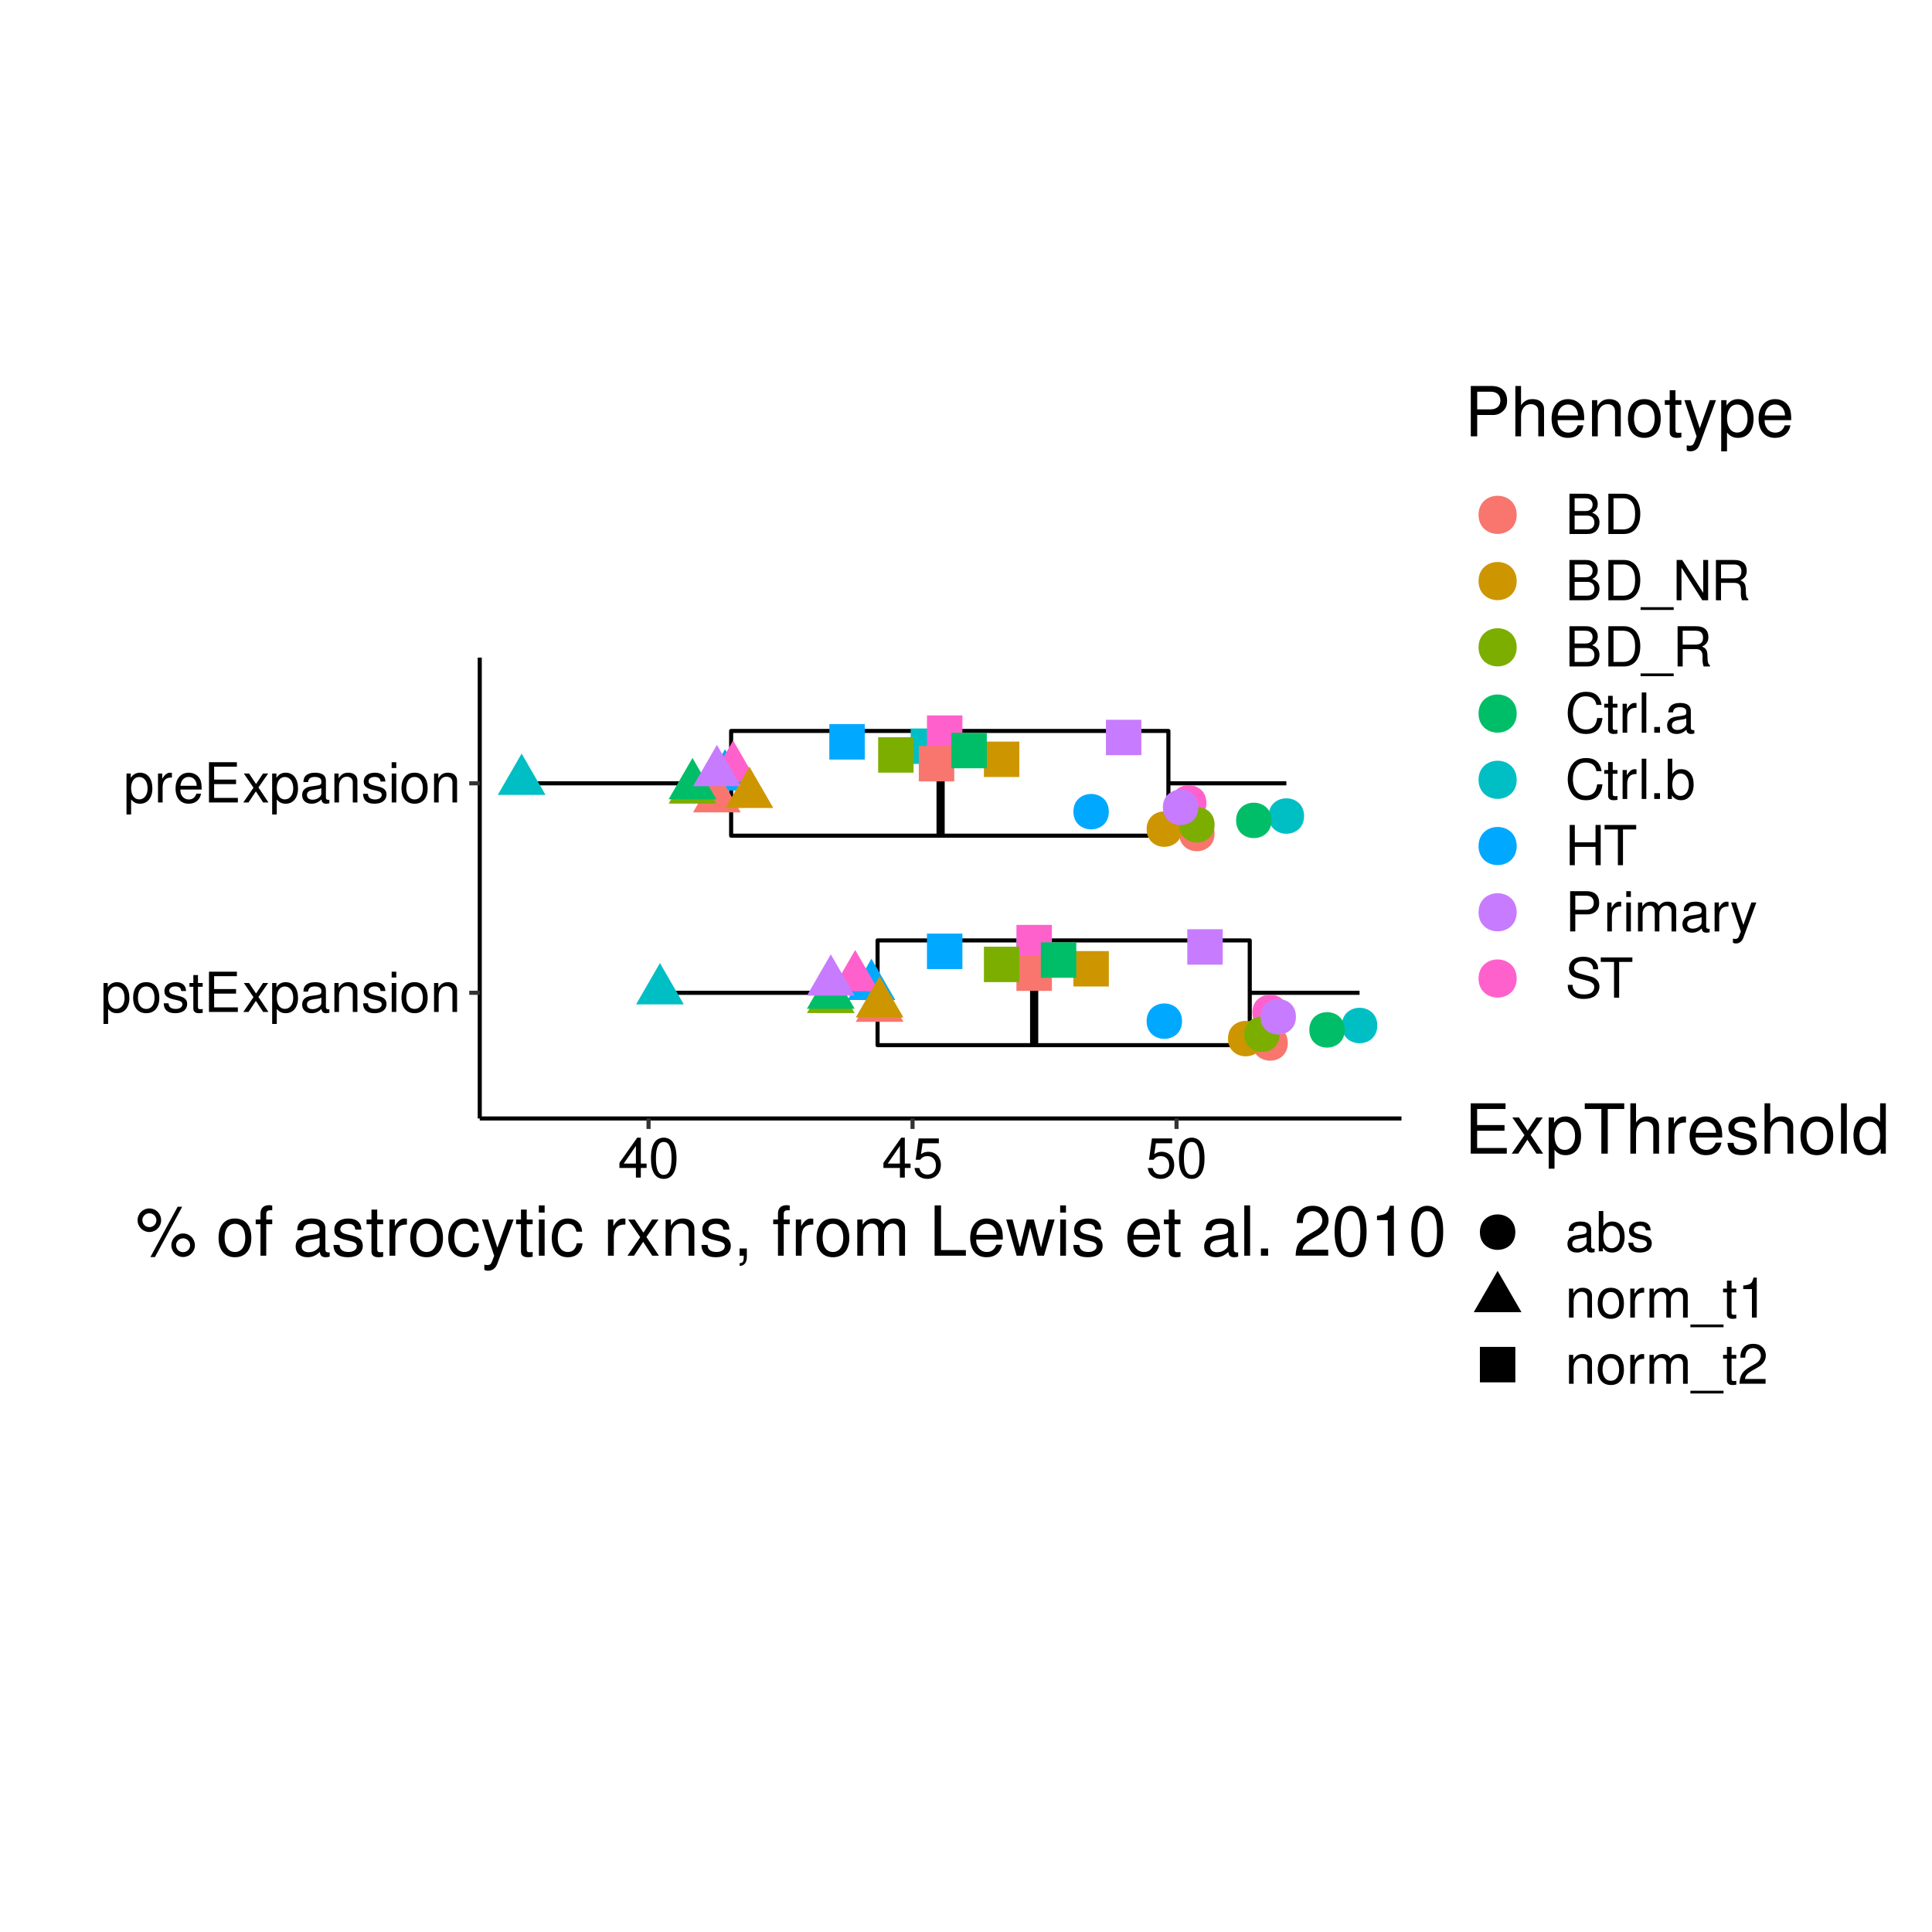 <?xml version="1.0" encoding="UTF-8"?>
<svg xmlns="http://www.w3.org/2000/svg" xmlns:xlink="http://www.w3.org/1999/xlink" width="504pt" height="504pt" viewBox="0 0 504 504" version="1.1">
<defs>
<g>
<symbol overflow="visible" id="glyph0-0">
<path style="stroke:none;" d=""/>
</symbol>
<symbol overflow="visible" id="glyph0-1">
<path style="stroke:none;" d="M 0.781 3.141 L 1.984 3.141 L 1.984 -0.797 C 2.625 -0.016 3.328 0.328 4.312 0.328 C 6.266 0.328 7.531 -1.234 7.531 -3.641 C 7.531 -6.188 6.297 -7.766 4.297 -7.766 C 3.266 -7.766 2.453 -7.297 1.891 -6.406 L 1.891 -7.547 L 0.781 -7.547 Z M 4.094 -6.641 C 5.422 -6.641 6.281 -5.469 6.281 -3.672 C 6.281 -1.953 5.406 -0.797 4.094 -0.797 C 2.812 -0.797 1.984 -1.938 1.984 -3.719 C 1.984 -5.484 2.812 -6.641 4.094 -6.641 Z M 4.094 -6.641 "/>
</symbol>
<symbol overflow="visible" id="glyph0-2">
<path style="stroke:none;" d="M 3.922 -7.766 C 1.781 -7.766 0.516 -6.25 0.516 -3.719 C 0.516 -1.172 1.781 0.328 3.938 0.328 C 6.062 0.328 7.344 -1.188 7.344 -3.656 C 7.344 -6.281 6.109 -7.766 3.922 -7.766 Z M 3.938 -6.656 C 5.281 -6.656 6.094 -5.547 6.094 -3.672 C 6.094 -1.891 5.266 -0.781 3.938 -0.781 C 2.594 -0.781 1.766 -1.891 1.766 -3.719 C 1.766 -5.547 2.594 -6.656 3.938 -6.656 Z M 3.938 -6.656 "/>
</symbol>
<symbol overflow="visible" id="glyph0-3">
<path style="stroke:none;" d="M 6.312 -5.453 C 6.297 -6.922 5.312 -7.766 3.578 -7.766 C 1.812 -7.766 0.672 -6.859 0.672 -5.453 C 0.672 -4.281 1.281 -3.719 3.062 -3.281 L 4.188 -3.016 C 5.031 -2.812 5.359 -2.5 5.359 -1.969 C 5.359 -1.25 4.656 -0.781 3.594 -0.781 C 2.953 -0.781 2.406 -0.969 2.109 -1.281 C 1.922 -1.5 1.828 -1.719 1.75 -2.25 L 0.484 -2.25 C 0.547 -0.5 1.531 0.328 3.5 0.328 C 5.406 0.328 6.609 -0.609 6.609 -2.062 C 6.609 -3.188 5.984 -3.797 4.484 -4.156 L 3.328 -4.438 C 2.344 -4.672 1.938 -4.984 1.938 -5.516 C 1.938 -6.219 2.547 -6.656 3.531 -6.656 C 4.5 -6.656 5.016 -6.234 5.047 -5.453 Z M 6.312 -5.453 "/>
</symbol>
<symbol overflow="visible" id="glyph0-4">
<path style="stroke:none;" d="M 3.656 -7.547 L 2.422 -7.547 L 2.422 -9.625 L 1.219 -9.625 L 1.219 -7.547 L 0.203 -7.547 L 0.203 -6.562 L 1.219 -6.562 L 1.219 -0.859 C 1.219 -0.094 1.75 0.328 2.672 0.328 C 3 0.328 3.25 0.297 3.656 0.234 L 3.656 -0.781 C 3.484 -0.734 3.328 -0.719 3.078 -0.719 C 2.562 -0.719 2.422 -0.859 2.422 -1.391 L 2.422 -6.562 L 3.656 -6.562 Z M 3.656 -7.547 "/>
</symbol>
<symbol overflow="visible" id="glyph0-5">
<path style="stroke:none;" d="M 2.641 -4.781 L 8.359 -4.781 L 8.359 -5.969 L 2.641 -5.969 L 2.641 -9.328 L 8.578 -9.328 L 8.578 -10.5 L 1.297 -10.5 L 1.297 0 L 8.828 0 L 8.828 -1.188 L 2.641 -1.188 Z M 2.641 -4.781 "/>
</symbol>
<symbol overflow="visible" id="glyph0-6">
<path style="stroke:none;" d="M 4.203 -3.906 L 6.734 -7.547 L 5.391 -7.547 L 3.578 -4.812 L 1.75 -7.547 L 0.391 -7.547 L 2.906 -3.844 L 0.25 0 L 1.609 0 L 3.531 -2.891 L 5.422 0 L 6.812 0 Z M 4.203 -3.906 "/>
</symbol>
<symbol overflow="visible" id="glyph0-7">
<path style="stroke:none;" d="M 7.703 -0.703 C 7.578 -0.672 7.516 -0.672 7.453 -0.672 C 7.031 -0.672 6.797 -0.891 6.797 -1.266 L 6.797 -5.703 C 6.797 -7.047 5.812 -7.766 3.969 -7.766 C 2.859 -7.766 1.969 -7.453 1.453 -6.891 C 1.109 -6.5 0.969 -6.062 0.938 -5.312 L 2.141 -5.312 C 2.25 -6.234 2.797 -6.656 3.922 -6.656 C 5.016 -6.656 5.609 -6.25 5.609 -5.531 L 5.609 -5.219 C 5.594 -4.703 5.328 -4.516 4.344 -4.375 C 2.656 -4.156 2.391 -4.109 1.938 -3.922 C 1.047 -3.547 0.609 -2.875 0.609 -1.906 C 0.609 -0.531 1.562 0.328 3.078 0.328 C 4.031 0.328 4.797 0 5.641 -0.781 C 5.734 0 6.109 0.328 6.891 0.328 C 7.141 0.328 7.297 0.297 7.703 0.203 Z M 5.609 -2.375 C 5.609 -1.969 5.484 -1.734 5.125 -1.391 C 4.641 -0.953 4.047 -0.719 3.344 -0.719 C 2.406 -0.719 1.859 -1.172 1.859 -1.938 C 1.859 -2.719 2.375 -3.125 3.672 -3.312 C 4.953 -3.484 5.203 -3.547 5.609 -3.734 Z M 5.609 -2.375 "/>
</symbol>
<symbol overflow="visible" id="glyph0-8">
<path style="stroke:none;" d="M 1.016 -7.547 L 1.016 0 L 2.219 0 L 2.219 -4.156 C 2.219 -5.703 3.031 -6.719 4.266 -6.719 C 5.219 -6.719 5.812 -6.141 5.812 -5.234 L 5.812 0 L 7.016 0 L 7.016 -5.703 C 7.016 -6.953 6.078 -7.766 4.625 -7.766 C 3.5 -7.766 2.781 -7.328 2.125 -6.281 L 2.125 -7.547 Z M 1.016 -7.547 "/>
</symbol>
<symbol overflow="visible" id="glyph0-9">
<path style="stroke:none;" d="M 2.156 -7.547 L 0.969 -7.547 L 0.969 0 L 2.156 0 Z M 2.156 -10.5 L 0.953 -10.5 L 0.953 -8.984 L 2.156 -8.984 Z M 2.156 -10.5 "/>
</symbol>
<symbol overflow="visible" id="glyph0-10">
<path style="stroke:none;" d="M 1 -7.547 L 1 0 L 2.203 0 L 2.203 -3.922 C 2.219 -5.734 2.969 -6.547 4.625 -6.5 L 4.625 -7.719 C 4.422 -7.75 4.312 -7.766 4.156 -7.766 C 3.391 -7.766 2.797 -7.297 2.109 -6.188 L 2.109 -7.547 Z M 1 -7.547 "/>
</symbol>
<symbol overflow="visible" id="glyph0-11">
<path style="stroke:none;" d="M 7.391 -3.375 C 7.391 -4.531 7.297 -5.219 7.094 -5.781 C 6.594 -7.016 5.453 -7.766 4.031 -7.766 C 1.938 -7.766 0.578 -6.172 0.578 -3.672 C 0.578 -1.188 1.875 0.328 4 0.328 C 5.734 0.328 6.922 -0.641 7.234 -2.297 L 6.016 -2.297 C 5.688 -1.297 5.016 -0.781 4.047 -0.781 C 3.281 -0.781 2.641 -1.125 2.234 -1.75 C 1.938 -2.188 1.844 -2.625 1.828 -3.375 Z M 1.859 -4.344 C 1.953 -5.75 2.812 -6.656 4.016 -6.656 C 5.25 -6.656 6.094 -5.703 6.094 -4.344 Z M 1.859 -4.344 "/>
</symbol>
<symbol overflow="visible" id="glyph0-12">
<path style="stroke:none;" d="M 4.703 -2.516 L 4.703 0 L 5.984 0 L 5.984 -2.516 L 7.484 -2.516 L 7.484 -3.656 L 5.984 -3.656 L 5.984 -10.422 L 5.047 -10.422 L 0.406 -3.859 L 0.406 -2.516 Z M 4.703 -3.656 L 1.516 -3.656 L 4.703 -8.25 Z M 4.703 -3.656 "/>
</symbol>
<symbol overflow="visible" id="glyph0-13">
<path style="stroke:none;" d="M 3.969 -10.422 C 3.016 -10.422 2.141 -9.984 1.609 -9.281 C 0.953 -8.359 0.625 -6.969 0.625 -5.047 C 0.625 -1.531 1.766 0.328 3.969 0.328 C 6.125 0.328 7.297 -1.531 7.297 -4.953 C 7.297 -6.969 6.984 -8.328 6.312 -9.281 C 5.781 -10 4.922 -10.422 3.969 -10.422 Z M 3.969 -9.297 C 5.328 -9.297 6 -7.891 6 -5.078 C 6 -2.109 5.344 -0.719 3.938 -0.719 C 2.594 -0.719 1.922 -2.156 1.922 -5.031 C 1.922 -7.891 2.594 -9.297 3.969 -9.297 Z M 3.969 -9.297 "/>
</symbol>
<symbol overflow="visible" id="glyph0-14">
<path style="stroke:none;" d="M 6.859 -10.219 L 1.578 -10.219 L 0.828 -4.656 L 1.984 -4.656 C 2.578 -5.359 3.062 -5.609 3.875 -5.609 C 5.25 -5.609 6.094 -4.672 6.094 -3.156 C 6.094 -1.688 5.25 -0.797 3.859 -0.797 C 2.75 -0.797 2.078 -1.359 1.766 -2.5 L 0.5 -2.5 C 0.672 -1.672 0.828 -1.266 1.125 -0.891 C 1.703 -0.109 2.734 0.328 3.891 0.328 C 5.953 0.328 7.391 -1.172 7.391 -3.328 C 7.391 -5.344 6.047 -6.734 4.094 -6.734 C 3.375 -6.734 2.797 -6.547 2.203 -6.109 L 2.609 -8.953 L 6.859 -8.953 Z M 6.859 -10.219 "/>
</symbol>
<symbol overflow="visible" id="glyph0-15">
<path style="stroke:none;" d="M 1.141 0 L 5.875 0 C 6.875 0 7.609 -0.281 8.172 -0.875 C 8.688 -1.422 8.969 -2.172 8.969 -3 C 8.969 -4.266 8.406 -5.031 7.062 -5.547 C 8.031 -6 8.516 -6.75 8.516 -7.844 C 8.516 -8.609 8.219 -9.281 7.672 -9.766 C 7.109 -10.266 6.406 -10.5 5.406 -10.5 L 1.141 -10.5 Z M 2.484 -5.984 L 2.484 -9.328 L 5.078 -9.328 C 5.812 -9.328 6.234 -9.219 6.594 -8.953 C 6.969 -8.656 7.172 -8.219 7.172 -7.656 C 7.172 -7.078 6.969 -6.641 6.594 -6.359 C 6.234 -6.078 5.812 -5.984 5.078 -5.984 Z M 2.484 -1.188 L 2.484 -4.797 L 5.75 -4.797 C 6.922 -4.797 7.641 -4.125 7.641 -2.984 C 7.641 -1.859 6.922 -1.188 5.75 -1.188 Z M 2.484 -1.188 "/>
</symbol>
<symbol overflow="visible" id="glyph0-16">
<path style="stroke:none;" d="M 1.281 0 L 5.328 0 C 7.984 0 9.609 -1.984 9.609 -5.266 C 9.609 -8.516 8 -10.5 5.328 -10.5 L 1.281 -10.5 Z M 2.625 -1.188 L 2.625 -9.328 L 5.094 -9.328 C 7.172 -9.328 8.266 -7.922 8.266 -5.25 C 8.266 -2.578 7.172 -1.188 5.094 -1.188 Z M 2.625 -1.188 "/>
</symbol>
<symbol overflow="visible" id="glyph0-17">
<path style="stroke:none;" d="M 8.328 1.812 L -0.312 1.812 L -0.312 2.531 L 8.328 2.531 Z M 8.328 1.812 "/>
</symbol>
<symbol overflow="visible" id="glyph0-18">
<path style="stroke:none;" d="M 9.312 -10.5 L 8.031 -10.5 L 8.031 -1.922 L 2.547 -10.5 L 1.094 -10.5 L 1.094 0 L 2.359 0 L 2.359 -8.516 L 7.797 0 L 9.312 0 Z M 9.312 -10.5 "/>
</symbol>
<symbol overflow="visible" id="glyph0-19">
<path style="stroke:none;" d="M 2.672 -4.531 L 6.141 -4.531 C 7.328 -4.531 7.859 -3.953 7.859 -2.656 L 7.844 -1.719 C 7.844 -1.062 7.969 -0.438 8.156 0 L 9.781 0 L 9.781 -0.328 C 9.281 -0.672 9.172 -1.047 9.141 -2.453 C 9.141 -4.172 8.859 -4.703 7.719 -5.188 C 8.906 -5.781 9.375 -6.484 9.375 -7.688 C 9.375 -9.516 8.25 -10.5 6.188 -10.5 L 1.344 -10.5 L 1.344 0 L 2.672 0 Z M 2.672 -5.703 L 2.672 -9.328 L 5.922 -9.328 C 6.672 -9.328 7.109 -9.203 7.438 -8.922 C 7.797 -8.609 7.984 -8.141 7.984 -7.516 C 7.984 -6.266 7.344 -5.703 5.922 -5.703 Z M 2.672 -5.703 "/>
</symbol>
<symbol overflow="visible" id="glyph0-20">
<path style="stroke:none;" d="M 9.531 -7.25 C 9.125 -9.547 7.797 -10.672 5.484 -10.672 C 4.078 -10.672 2.938 -10.234 2.156 -9.359 C 1.203 -8.328 0.688 -6.828 0.688 -5.125 C 0.688 -3.406 1.219 -1.922 2.203 -0.891 C 3.031 -0.062 4.062 0.328 5.438 0.328 C 8 0.328 9.438 -1.047 9.75 -3.828 L 8.375 -3.828 C 8.25 -3.109 8.109 -2.625 7.891 -2.203 C 7.469 -1.344 6.562 -0.844 5.453 -0.844 C 3.359 -0.844 2.031 -2.516 2.031 -5.141 C 2.031 -7.844 3.281 -9.5 5.328 -9.5 C 6.188 -9.5 6.969 -9.25 7.406 -8.828 C 7.797 -8.469 8.016 -8.031 8.172 -7.25 Z M 9.531 -7.25 "/>
</symbol>
<symbol overflow="visible" id="glyph0-21">
<path style="stroke:none;" d="M 2.188 -10.5 L 0.984 -10.5 L 0.984 0 L 2.188 0 Z M 2.188 -10.5 "/>
</symbol>
<symbol overflow="visible" id="glyph0-22">
<path style="stroke:none;" d="M 2.75 -1.5 L 1.25 -1.5 L 1.25 0 L 2.75 0 Z M 2.75 -1.5 "/>
</symbol>
<symbol overflow="visible" id="glyph0-23">
<path style="stroke:none;" d="M 0.781 -10.5 L 0.781 0 L 1.859 0 L 1.859 -0.969 C 2.438 -0.094 3.203 0.328 4.25 0.328 C 6.234 0.328 7.531 -1.297 7.531 -3.797 C 7.531 -6.25 6.312 -7.766 4.312 -7.766 C 3.266 -7.766 2.531 -7.375 1.969 -6.531 L 1.969 -10.5 Z M 4.078 -6.641 C 5.422 -6.641 6.281 -5.469 6.281 -3.672 C 6.281 -1.953 5.391 -0.797 4.078 -0.797 C 2.797 -0.797 1.969 -1.938 1.969 -3.719 C 1.969 -5.484 2.797 -6.641 4.078 -6.641 Z M 4.078 -6.641 "/>
</symbol>
<symbol overflow="visible" id="glyph0-24">
<path style="stroke:none;" d="M 7.938 -4.781 L 7.938 0 L 9.281 0 L 9.281 -10.5 L 7.938 -10.5 L 7.938 -5.969 L 2.531 -5.969 L 2.531 -10.5 L 1.203 -10.5 L 1.203 0 L 2.531 0 L 2.531 -4.781 Z M 7.938 -4.781 "/>
</symbol>
<symbol overflow="visible" id="glyph0-25">
<path style="stroke:none;" d="M 5.094 -9.328 L 8.547 -9.328 L 8.547 -10.5 L 0.297 -10.5 L 0.297 -9.328 L 3.766 -9.328 L 3.766 0 L 5.094 0 Z M 5.094 -9.328 "/>
</symbol>
<symbol overflow="visible" id="glyph0-26">
<path style="stroke:none;" d="M 2.656 -4.453 L 5.953 -4.453 C 6.766 -4.453 7.422 -4.703 7.984 -5.203 C 8.609 -5.781 8.891 -6.453 8.891 -7.422 C 8.891 -9.391 7.719 -10.5 5.641 -10.5 L 1.312 -10.5 L 1.312 0 L 2.656 0 Z M 2.656 -5.641 L 2.656 -9.328 L 5.453 -9.328 C 6.734 -9.328 7.484 -8.625 7.484 -7.484 C 7.484 -6.328 6.734 -5.641 5.453 -5.641 Z M 2.656 -5.641 "/>
</symbol>
<symbol overflow="visible" id="glyph0-27">
<path style="stroke:none;" d="M 1.016 -7.547 L 1.016 0 L 2.219 0 L 2.219 -4.734 C 2.219 -5.828 3.016 -6.719 3.984 -6.719 C 4.891 -6.719 5.391 -6.172 5.391 -5.203 L 5.391 0 L 6.594 0 L 6.594 -4.734 C 6.594 -5.828 7.391 -6.719 8.375 -6.719 C 9.25 -6.719 9.766 -6.156 9.766 -5.203 L 9.766 0 L 10.984 0 L 10.984 -5.656 C 10.984 -7.016 10.203 -7.766 8.781 -7.766 C 7.781 -7.766 7.172 -7.469 6.469 -6.609 C 6.016 -7.422 5.422 -7.766 4.438 -7.766 C 3.422 -7.766 2.75 -7.391 2.125 -6.484 L 2.125 -7.547 Z M 1.016 -7.547 "/>
</symbol>
<symbol overflow="visible" id="glyph0-28">
<path style="stroke:none;" d="M 5.594 -7.547 L 3.5 -1.672 L 1.562 -7.547 L 0.281 -7.547 L 2.844 0.031 L 2.375 1.219 C 2.172 1.75 1.922 1.953 1.406 1.953 C 1.203 1.953 1.031 1.938 0.781 1.875 L 0.781 2.953 C 1.016 3.078 1.266 3.141 1.578 3.141 C 1.969 3.141 2.391 3.016 2.703 2.781 C 3.078 2.5 3.297 2.188 3.531 1.578 L 6.891 -7.547 Z M 5.594 -7.547 "/>
</symbol>
<symbol overflow="visible" id="glyph0-29">
<path style="stroke:none;" d="M 8.594 -7.422 C 8.594 -8.141 8.547 -8.344 8.312 -8.828 C 7.734 -10.047 6.516 -10.672 4.734 -10.672 C 2.438 -10.672 1.016 -9.5 1.016 -7.594 C 1.016 -6.312 1.688 -5.5 3.062 -5.141 L 5.672 -4.453 C 7.016 -4.109 7.609 -3.578 7.609 -2.75 C 7.609 -2.188 7.297 -1.609 6.859 -1.297 C 6.438 -1 5.781 -0.844 4.922 -0.844 C 3.781 -0.844 3.016 -1.125 2.5 -1.734 C 2.125 -2.188 1.938 -2.688 1.953 -3.344 L 0.688 -3.344 C 0.703 -2.375 0.891 -1.75 1.312 -1.172 C 2.031 -0.172 3.234 0.328 4.844 0.328 C 6.094 0.328 7.109 0.047 7.797 -0.469 C 8.5 -1.031 8.953 -1.969 8.953 -2.875 C 8.953 -4.172 8.141 -5.125 6.719 -5.516 L 4.078 -6.219 C 2.812 -6.562 2.344 -6.969 2.344 -7.781 C 2.344 -8.844 3.281 -9.547 4.703 -9.547 C 6.375 -9.547 7.297 -8.797 7.312 -7.422 Z M 8.594 -7.422 "/>
</symbol>
<symbol overflow="visible" id="glyph0-30">
<path style="stroke:none;" d="M 3.734 -7.422 L 3.734 0 L 5 0 L 5 -10.422 L 4.156 -10.422 C 3.719 -8.812 3.422 -8.594 1.469 -8.344 L 1.469 -7.422 Z M 3.734 -7.422 "/>
</symbol>
<symbol overflow="visible" id="glyph0-31">
<path style="stroke:none;" d="M 7.297 -1.25 L 1.922 -1.25 C 2.047 -2.125 2.5 -2.672 3.766 -3.422 L 5.203 -4.234 C 6.625 -5.031 7.359 -6.094 7.359 -7.375 C 7.359 -8.234 7.016 -9.047 6.406 -9.609 C 5.812 -10.156 5.062 -10.422 4.094 -10.422 C 2.797 -10.422 1.828 -9.953 1.266 -9.062 C 0.906 -8.516 0.75 -7.859 0.719 -6.812 L 1.984 -6.812 C 2.031 -7.516 2.125 -7.938 2.297 -8.281 C 2.625 -8.922 3.281 -9.312 4.047 -9.312 C 5.203 -9.312 6.062 -8.469 6.062 -7.344 C 6.062 -6.516 5.594 -5.797 4.688 -5.266 L 3.359 -4.5 C 1.219 -3.266 0.609 -2.297 0.484 -0.016 L 7.297 -0.016 Z M 7.297 -1.25 "/>
</symbol>
<symbol overflow="visible" id="glyph1-0">
<path style="stroke:none;" d=""/>
</symbol>
<symbol overflow="visible" id="glyph1-1">
<path style="stroke:none;" d="M 3.578 -12.328 C 1.891 -12.328 0.516 -10.938 0.516 -9.25 C 0.516 -7.562 1.891 -6.172 3.594 -6.172 C 5.281 -6.172 6.656 -7.562 6.656 -9.219 C 6.656 -10.969 5.312 -12.328 3.578 -12.328 Z M 3.578 -11.062 C 4.609 -11.062 5.422 -10.266 5.422 -9.234 C 5.422 -8.25 4.594 -7.438 3.594 -7.438 C 2.594 -7.438 1.766 -8.25 1.766 -9.25 C 1.766 -10.266 2.578 -11.062 3.578 -11.062 Z M 10.969 -12.766 L 3.859 0.359 L 5.047 0.359 L 12.156 -12.766 Z M 12.391 -5.797 C 10.688 -5.797 9.328 -4.422 9.328 -2.734 C 9.328 -1.031 10.688 0.344 12.406 0.344 C 14.078 0.344 15.469 -1.031 15.469 -2.703 C 15.469 -4.422 14.109 -5.797 12.391 -5.797 Z M 12.391 -4.531 C 13.406 -4.531 14.219 -3.719 14.219 -2.703 C 14.219 -1.734 13.391 -0.922 12.406 -0.922 C 11.375 -0.922 10.562 -1.734 10.562 -2.734 C 10.562 -3.719 11.375 -4.531 12.391 -4.531 Z M 12.391 -4.531 "/>
</symbol>
<symbol overflow="visible" id="glyph1-2">
<path style="stroke:none;" d=""/>
</symbol>
<symbol overflow="visible" id="glyph1-3">
<path style="stroke:none;" d="M 4.891 -9.703 C 2.234 -9.703 0.641 -7.812 0.641 -4.641 C 0.641 -1.453 2.234 0.406 4.906 0.406 C 7.578 0.406 9.188 -1.469 9.188 -4.578 C 9.188 -7.844 7.625 -9.703 4.891 -9.703 Z M 4.906 -8.312 C 6.609 -8.312 7.609 -6.938 7.609 -4.594 C 7.609 -2.359 6.562 -0.969 4.906 -0.969 C 3.234 -0.969 2.219 -2.359 2.219 -4.641 C 2.219 -6.938 3.234 -8.312 4.906 -8.312 Z M 4.906 -8.312 "/>
</symbol>
<symbol overflow="visible" id="glyph1-4">
<path style="stroke:none;" d="M 4.641 -9.438 L 3.078 -9.438 L 3.078 -10.906 C 3.078 -11.531 3.422 -11.859 4.125 -11.859 C 4.25 -11.859 4.297 -11.859 4.641 -11.844 L 4.641 -13.078 C 4.297 -13.156 4.109 -13.172 3.797 -13.172 C 2.406 -13.172 1.578 -12.391 1.578 -11.031 L 1.578 -9.438 L 0.328 -9.438 L 0.328 -8.203 L 1.578 -8.203 L 1.578 0 L 3.078 0 L 3.078 -8.203 L 4.641 -8.203 Z M 4.641 -9.438 "/>
</symbol>
<symbol overflow="visible" id="glyph1-5">
<path style="stroke:none;" d="M 9.625 -0.875 C 9.469 -0.844 9.391 -0.844 9.312 -0.844 C 8.781 -0.844 8.5 -1.109 8.5 -1.578 L 8.5 -7.125 C 8.5 -8.797 7.266 -9.703 4.953 -9.703 C 3.562 -9.703 2.469 -9.312 1.812 -8.609 C 1.391 -8.125 1.203 -7.578 1.172 -6.641 L 2.688 -6.641 C 2.812 -7.797 3.484 -8.312 4.891 -8.312 C 6.266 -8.312 7 -7.812 7 -6.906 L 7 -6.516 C 6.984 -5.875 6.656 -5.641 5.438 -5.469 C 3.312 -5.203 2.984 -5.125 2.406 -4.891 C 1.312 -4.422 0.75 -3.594 0.75 -2.375 C 0.75 -0.672 1.938 0.406 3.859 0.406 C 5.047 0.406 6 0 7.062 -0.969 C 7.156 0 7.625 0.406 8.609 0.406 C 8.922 0.406 9.125 0.375 9.625 0.25 Z M 7 -2.969 C 7 -2.469 6.859 -2.156 6.406 -1.75 C 5.797 -1.188 5.062 -0.906 4.172 -0.906 C 3 -0.906 2.328 -1.453 2.328 -2.406 C 2.328 -3.406 2.969 -3.906 4.594 -4.141 C 6.188 -4.359 6.5 -4.422 7 -4.656 Z M 7 -2.969 "/>
</symbol>
<symbol overflow="visible" id="glyph1-6">
<path style="stroke:none;" d="M 7.891 -6.797 C 7.859 -8.656 6.641 -9.703 4.469 -9.703 C 2.266 -9.703 0.844 -8.562 0.844 -6.828 C 0.844 -5.344 1.609 -4.641 3.828 -4.109 L 5.234 -3.766 C 6.281 -3.516 6.703 -3.125 6.703 -2.469 C 6.703 -1.562 5.812 -0.969 4.5 -0.969 C 3.688 -0.969 3 -1.203 2.625 -1.609 C 2.391 -1.875 2.281 -2.141 2.203 -2.812 L 0.609 -2.812 C 0.688 -0.625 1.906 0.406 4.375 0.406 C 6.75 0.406 8.266 -0.75 8.266 -2.578 C 8.266 -3.984 7.469 -4.75 5.594 -5.203 L 4.156 -5.547 C 2.938 -5.828 2.406 -6.234 2.406 -6.891 C 2.406 -7.781 3.188 -8.312 4.406 -8.312 C 5.609 -8.312 6.266 -7.797 6.297 -6.797 Z M 7.891 -6.797 "/>
</symbol>
<symbol overflow="visible" id="glyph1-7">
<path style="stroke:none;" d="M 4.578 -9.438 L 3.031 -9.438 L 3.031 -12.031 L 1.531 -12.031 L 1.531 -9.438 L 0.25 -9.438 L 0.25 -8.203 L 1.531 -8.203 L 1.531 -1.078 C 1.531 -0.109 2.172 0.406 3.344 0.406 C 3.75 0.406 4.062 0.375 4.578 0.281 L 4.578 -0.969 C 4.359 -0.922 4.156 -0.906 3.859 -0.906 C 3.203 -0.906 3.031 -1.078 3.031 -1.75 L 3.031 -8.203 L 4.578 -8.203 Z M 4.578 -9.438 "/>
</symbol>
<symbol overflow="visible" id="glyph1-8">
<path style="stroke:none;" d="M 1.234 -9.438 L 1.234 0 L 2.75 0 L 2.75 -4.891 C 2.766 -7.156 3.703 -8.172 5.781 -8.125 L 5.781 -9.641 C 5.531 -9.688 5.375 -9.703 5.203 -9.703 C 4.234 -9.703 3.484 -9.125 2.625 -7.719 L 2.625 -9.438 Z M 1.234 -9.438 "/>
</symbol>
<symbol overflow="visible" id="glyph1-9">
<path style="stroke:none;" d="M 8.484 -6.266 C 8.406 -7.188 8.203 -7.781 7.844 -8.297 C 7.203 -9.188 6.062 -9.703 4.75 -9.703 C 2.203 -9.703 0.562 -7.688 0.562 -4.547 C 0.562 -1.516 2.172 0.406 4.734 0.406 C 6.984 0.406 8.406 -0.938 8.594 -3.234 L 7.078 -3.234 C 6.828 -1.734 6.047 -0.969 4.766 -0.969 C 3.109 -0.969 2.125 -2.328 2.125 -4.547 C 2.125 -6.906 3.094 -8.312 4.734 -8.312 C 6 -8.312 6.781 -7.578 6.969 -6.266 Z M 8.484 -6.266 "/>
</symbol>
<symbol overflow="visible" id="glyph1-10">
<path style="stroke:none;" d="M 6.984 -9.438 L 4.375 -2.094 L 1.969 -9.438 L 0.359 -9.438 L 3.547 0.031 L 2.969 1.531 C 2.719 2.203 2.391 2.453 1.766 2.453 C 1.516 2.453 1.297 2.406 0.969 2.344 L 0.969 3.688 C 1.281 3.859 1.578 3.922 1.984 3.922 C 2.469 3.922 2.984 3.766 3.391 3.469 C 3.859 3.125 4.125 2.734 4.406 1.984 L 8.609 -9.438 Z M 6.984 -9.438 "/>
</symbol>
<symbol overflow="visible" id="glyph1-11">
<path style="stroke:none;" d="M 2.703 -9.438 L 1.203 -9.438 L 1.203 0 L 2.703 0 Z M 2.703 -13.125 L 1.188 -13.125 L 1.188 -11.234 L 2.703 -11.234 Z M 2.703 -13.125 "/>
</symbol>
<symbol overflow="visible" id="glyph1-12">
<path style="stroke:none;" d="M 5.25 -4.875 L 8.422 -9.438 L 6.734 -9.438 L 4.469 -6.016 L 2.203 -9.438 L 0.484 -9.438 L 3.641 -4.812 L 0.312 0 L 2.016 0 L 4.406 -3.625 L 6.766 0 L 8.516 0 Z M 5.25 -4.875 "/>
</symbol>
<symbol overflow="visible" id="glyph1-13">
<path style="stroke:none;" d="M 1.266 -9.438 L 1.266 0 L 2.766 0 L 2.766 -5.203 C 2.766 -7.125 3.781 -8.391 5.328 -8.391 C 6.516 -8.391 7.266 -7.672 7.266 -6.531 L 7.266 0 L 8.766 0 L 8.766 -7.125 C 8.766 -8.688 7.594 -9.703 5.781 -9.703 C 4.375 -9.703 3.469 -9.156 2.641 -7.844 L 2.641 -9.438 Z M 1.266 -9.438 "/>
</symbol>
<symbol overflow="visible" id="glyph1-14">
<path style="stroke:none;" d="M 1.562 -1.875 L 1.562 0 L 2.641 0 L 2.641 0.328 C 2.641 1.562 2.406 1.922 1.562 1.969 L 1.562 2.641 C 2.75 2.688 3.453 1.812 3.453 0.281 L 3.453 -1.875 Z M 1.562 -1.875 "/>
</symbol>
<symbol overflow="visible" id="glyph1-15">
<path style="stroke:none;" d="M 1.266 -9.438 L 1.266 0 L 2.766 0 L 2.766 -5.922 C 2.766 -7.297 3.766 -8.391 4.984 -8.391 C 6.109 -8.391 6.734 -7.703 6.734 -6.5 L 6.734 0 L 8.25 0 L 8.25 -5.922 C 8.25 -7.297 9.234 -8.391 10.453 -8.391 C 11.562 -8.391 12.203 -7.688 12.203 -6.5 L 12.203 0 L 13.719 0 L 13.719 -7.078 C 13.719 -8.766 12.75 -9.703 10.984 -9.703 C 9.719 -9.703 8.969 -9.328 8.078 -8.266 C 7.531 -9.266 6.766 -9.703 5.547 -9.703 C 4.281 -9.703 3.438 -9.234 2.641 -8.094 L 2.641 -9.438 Z M 1.266 -9.438 "/>
</symbol>
<symbol overflow="visible" id="glyph1-16">
<path style="stroke:none;" d="M 3.109 -13.125 L 1.438 -13.125 L 1.438 0 L 9.594 0 L 9.594 -1.469 L 3.109 -1.469 Z M 3.109 -13.125 "/>
</symbol>
<symbol overflow="visible" id="glyph1-17">
<path style="stroke:none;" d="M 9.234 -4.219 C 9.234 -5.656 9.125 -6.516 8.859 -7.219 C 8.25 -8.766 6.797 -9.703 5.047 -9.703 C 2.406 -9.703 0.719 -7.703 0.719 -4.594 C 0.719 -1.469 2.344 0.406 5 0.406 C 7.156 0.406 8.656 -0.812 9.031 -2.859 L 7.531 -2.859 C 7.109 -1.625 6.266 -0.969 5.062 -0.969 C 4.109 -0.969 3.297 -1.406 2.797 -2.203 C 2.438 -2.734 2.297 -3.281 2.281 -4.219 Z M 2.328 -5.438 C 2.453 -7.188 3.516 -8.312 5.016 -8.312 C 6.547 -8.312 7.609 -7.125 7.609 -5.438 Z M 2.328 -5.438 "/>
</symbol>
<symbol overflow="visible" id="glyph1-18">
<path style="stroke:none;" d="M 9.969 0 L 12.75 -9.438 L 11.047 -9.438 L 9.188 -2.094 L 7.328 -9.438 L 5.484 -9.438 L 3.688 -2.094 L 1.766 -9.438 L 0.109 -9.438 L 2.844 0 L 4.531 0 L 6.359 -7.391 L 8.266 0 Z M 9.969 0 "/>
</symbol>
<symbol overflow="visible" id="glyph1-19">
<path style="stroke:none;" d="M 2.734 -13.125 L 1.219 -13.125 L 1.219 0 L 2.734 0 Z M 2.734 -13.125 "/>
</symbol>
<symbol overflow="visible" id="glyph1-20">
<path style="stroke:none;" d="M 3.438 -1.875 L 1.562 -1.875 L 1.562 0 L 3.438 0 Z M 3.438 -1.875 "/>
</symbol>
<symbol overflow="visible" id="glyph1-21">
<path style="stroke:none;" d="M 9.109 -1.562 L 2.391 -1.562 C 2.562 -2.641 3.125 -3.328 4.703 -4.281 L 6.5 -5.297 C 8.281 -6.281 9.203 -7.609 9.203 -9.219 C 9.203 -10.297 8.766 -11.297 8.016 -12 C 7.25 -12.688 6.312 -13.016 5.109 -13.016 C 3.484 -13.016 2.281 -12.438 1.578 -11.328 C 1.141 -10.641 0.938 -9.828 0.906 -8.516 L 2.484 -8.516 C 2.531 -9.391 2.641 -9.922 2.859 -10.344 C 3.281 -11.141 4.109 -11.625 5.062 -11.625 C 6.5 -11.625 7.578 -10.578 7.578 -9.188 C 7.578 -8.141 6.984 -7.234 5.844 -6.594 L 4.188 -5.609 C 1.531 -4.094 0.75 -2.859 0.609 -0.016 L 9.109 -0.016 Z M 9.109 -1.562 "/>
</symbol>
<symbol overflow="visible" id="glyph1-22">
<path style="stroke:none;" d="M 4.953 -13.016 C 3.766 -13.016 2.688 -12.469 2.016 -11.594 C 1.188 -10.438 0.781 -8.719 0.781 -6.297 C 0.781 -1.906 2.219 0.406 4.953 0.406 C 7.656 0.406 9.125 -1.906 9.125 -6.188 C 9.125 -8.719 8.734 -10.406 7.891 -11.594 C 7.219 -12.484 6.156 -13.016 4.953 -13.016 Z M 4.953 -11.609 C 6.656 -11.609 7.5 -9.859 7.5 -6.344 C 7.5 -2.625 6.672 -0.906 4.906 -0.906 C 3.234 -0.906 2.391 -2.703 2.391 -6.281 C 2.391 -9.859 3.234 -11.609 4.953 -11.609 Z M 4.953 -11.609 "/>
</symbol>
<symbol overflow="visible" id="glyph1-23">
<path style="stroke:none;" d="M 4.656 -9.266 L 4.656 0 L 6.25 0 L 6.25 -13.016 L 5.203 -13.016 C 4.641 -11.016 4.281 -10.75 1.844 -10.422 L 1.844 -9.266 Z M 4.656 -9.266 "/>
</symbol>
<symbol overflow="visible" id="glyph1-24">
<path style="stroke:none;" d="M 8.906 -13.125 L 7.422 -13.125 L 7.422 -8.25 C 6.781 -9.203 5.781 -9.703 4.516 -9.703 C 2.062 -9.703 0.469 -7.734 0.469 -4.734 C 0.469 -1.547 2.016 0.406 4.578 0.406 C 5.875 0.406 6.766 -0.078 7.578 -1.234 L 7.578 0 L 8.906 0 Z M 4.766 -8.297 C 6.391 -8.297 7.422 -6.875 7.422 -4.609 C 7.422 -2.438 6.375 -0.984 4.781 -0.984 C 3.125 -0.984 2.031 -2.453 2.031 -4.641 C 2.031 -6.844 3.125 -8.297 4.766 -8.297 Z M 4.766 -8.297 "/>
</symbol>
<symbol overflow="visible" id="glyph1-25">
<path style="stroke:none;" d="M 3.312 -5.562 L 7.438 -5.562 C 8.453 -5.562 9.266 -5.875 9.969 -6.5 C 10.766 -7.219 11.109 -8.062 11.109 -9.266 C 11.109 -11.734 9.641 -13.125 7.062 -13.125 L 1.641 -13.125 L 1.641 0 L 3.312 0 Z M 3.312 -7.031 L 3.312 -11.641 L 6.797 -11.641 C 8.406 -11.641 9.359 -10.781 9.359 -9.344 C 9.359 -7.906 8.406 -7.031 6.797 -7.031 Z M 3.312 -7.031 "/>
</symbol>
<symbol overflow="visible" id="glyph1-26">
<path style="stroke:none;" d="M 1.266 -13.125 L 1.266 0 L 2.75 0 L 2.75 -5.203 C 2.75 -7.125 3.766 -8.391 5.312 -8.391 C 5.812 -8.391 6.281 -8.25 6.641 -7.969 C 7.078 -7.656 7.25 -7.203 7.25 -6.531 L 7.25 0 L 8.75 0 L 8.75 -7.125 C 8.75 -8.719 7.609 -9.703 5.781 -9.703 C 4.453 -9.703 3.641 -9.281 2.75 -8.141 L 2.75 -13.125 Z M 1.266 -13.125 "/>
</symbol>
<symbol overflow="visible" id="glyph1-27">
<path style="stroke:none;" d="M 0.969 3.922 L 2.484 3.922 L 2.484 -0.984 C 3.281 -0.016 4.156 0.406 5.375 0.406 C 7.828 0.406 9.406 -1.547 9.406 -4.547 C 9.406 -7.719 7.859 -9.703 5.359 -9.703 C 4.094 -9.703 3.062 -9.125 2.359 -8.016 L 2.359 -9.438 L 0.969 -9.438 Z M 5.109 -8.297 C 6.766 -8.297 7.844 -6.844 7.844 -4.594 C 7.844 -2.453 6.75 -0.984 5.109 -0.984 C 3.516 -0.984 2.484 -2.438 2.484 -4.641 C 2.484 -6.859 3.516 -8.297 5.109 -8.297 Z M 5.109 -8.297 "/>
</symbol>
<symbol overflow="visible" id="glyph1-28">
<path style="stroke:none;" d="M 3.297 -5.969 L 10.438 -5.969 L 10.438 -7.453 L 3.297 -7.453 L 3.297 -11.641 L 10.703 -11.641 L 10.703 -13.125 L 1.625 -13.125 L 1.625 0 L 11.031 0 L 11.031 -1.469 L 3.297 -1.469 Z M 3.297 -5.969 "/>
</symbol>
<symbol overflow="visible" id="glyph1-29">
<path style="stroke:none;" d="M 6.375 -11.641 L 10.672 -11.641 L 10.672 -13.125 L 0.375 -13.125 L 0.375 -11.641 L 4.703 -11.641 L 4.703 0 L 6.375 0 Z M 6.375 -11.641 "/>
</symbol>
</g>
<clipPath id="clip1">
  <path d="M 0 166.07 L 504 166.07 L 504 337.926 L 0 337.926 Z M 0 166.07 "/>
</clipPath>
<clipPath id="clip2">
  <path d="M 125.152 171.551 L 365.605 171.551 L 365.605 291.777 L 125.152 291.777 Z M 125.152 171.551 "/>
</clipPath>
</defs>
<g id="surface31">
<rect x="0" y="0" width="504" height="504" style="fill:rgb(100%,100%,100%);fill-opacity:1;stroke:none;"/>
<g clip-path="url(#clip1)" clip-rule="nonzero">
<path style="fill-rule:nonzero;fill:rgb(100%,100%,100%);fill-opacity:1;stroke-width:1.067;stroke-linecap:round;stroke-linejoin:round;stroke:rgb(100%,100%,100%);stroke-opacity:1;stroke-miterlimit:10;" d="M 0 337.93 L 504 337.93 L 504 166.074 L 0 166.074 Z M 0 337.93 "/>
</g>
<g clip-path="url(#clip2)" clip-rule="nonzero">
<path style=" stroke:none;fill-rule:nonzero;fill:rgb(100%,100%,100%);fill-opacity:1;" d="M 125.152 291.777 L 365.605 291.777 L 365.605 171.551 L 125.152 171.551 Z M 125.152 291.777 "/>
</g>
<path style="fill:none;stroke-width:1.067;stroke-linecap:butt;stroke-linejoin:round;stroke:rgb(0%,0%,0%);stroke-opacity:1;stroke-miterlimit:10;" d="M 326.023 258.988 L 354.672 258.988 "/>
<path style="fill:none;stroke-width:1.067;stroke-linecap:butt;stroke-linejoin:round;stroke:rgb(0%,0%,0%);stroke-opacity:1;stroke-miterlimit:10;" d="M 228.93 258.988 L 172.16 258.988 "/>
<path style="fill-rule:nonzero;fill:rgb(100%,100%,100%);fill-opacity:1;stroke-width:1.067;stroke-linecap:round;stroke-linejoin:round;stroke:rgb(0%,0%,0%);stroke-opacity:1;stroke-miterlimit:10;" d="M 326.023 272.652 L 228.93 272.652 L 228.93 245.328 L 326.023 245.328 Z M 326.023 272.652 "/>
<path style="fill:none;stroke-width:2.134;stroke-linecap:butt;stroke-linejoin:round;stroke:rgb(0%,0%,0%);stroke-opacity:1;stroke-miterlimit:10;" d="M 269.781 272.652 L 269.781 245.328 "/>
<path style="fill:none;stroke-width:1.067;stroke-linecap:butt;stroke-linejoin:round;stroke:rgb(0%,0%,0%);stroke-opacity:1;stroke-miterlimit:10;" d="M 304.801 204.34 L 335.574 204.34 "/>
<path style="fill:none;stroke-width:1.067;stroke-linecap:butt;stroke-linejoin:round;stroke:rgb(0%,0%,0%);stroke-opacity:1;stroke-miterlimit:10;" d="M 190.73 204.34 L 136.082 204.34 "/>
<path style="fill-rule:nonzero;fill:rgb(100%,100%,100%);fill-opacity:1;stroke-width:1.067;stroke-linecap:round;stroke-linejoin:round;stroke:rgb(0%,0%,0%);stroke-opacity:1;stroke-miterlimit:10;" d="M 304.801 218.004 L 190.73 218.004 L 190.73 190.68 L 304.801 190.68 Z M 304.801 218.004 "/>
<path style="fill:none;stroke-width:2.134;stroke-linecap:butt;stroke-linejoin:round;stroke:rgb(0%,0%,0%);stroke-opacity:1;stroke-miterlimit:10;" d="M 245.375 218.004 L 245.375 190.68 "/>
<path style=" stroke:none;fill-rule:nonzero;fill:rgb(0%,74.902%,76.863%);fill-opacity:1;" d="M 340.195 212.879 C 340.195 219.043 330.949 219.043 330.949 212.879 C 330.949 206.715 340.195 206.715 340.195 212.879 "/>
<path style=" stroke:none;fill-rule:nonzero;fill:rgb(0%,74.902%,76.863%);fill-opacity:1;" d="M 359.297 267.527 C 359.297 273.691 350.051 273.691 350.051 267.527 C 350.051 261.363 359.297 261.363 359.297 267.527 "/>
<path style=" stroke:none;fill-rule:nonzero;fill:rgb(0%,74.902%,76.863%);fill-opacity:1;" d="M 136.082 196.582 L 142.305 207.363 L 129.855 207.363 Z M 136.082 196.582 "/>
<path style=" stroke:none;fill-rule:nonzero;fill:rgb(0%,74.902%,76.863%);fill-opacity:1;" d="M 172.16 251.23 L 178.383 262.012 L 165.934 262.012 Z M 172.16 251.23 "/>
<path style=" stroke:none;fill-rule:nonzero;fill:rgb(0%,74.902%,76.863%);fill-opacity:1;" d="M 237.57 199.285 L 246.816 199.285 L 246.816 190.039 L 237.57 190.039 Z M 237.57 199.285 "/>
<path style=" stroke:none;fill-rule:nonzero;fill:rgb(0%,74.902%,76.863%);fill-opacity:1;" d="M 265.16 253.934 L 274.406 253.934 L 274.406 244.688 L 265.16 244.688 Z M 265.16 253.934 "/>
<path style=" stroke:none;fill-rule:nonzero;fill:rgb(0%,66.275%,100%);fill-opacity:1;" d="M 289.262 211.742 C 289.262 217.902 280.016 217.902 280.016 211.742 C 280.016 205.578 289.262 205.578 289.262 211.742 "/>
<path style=" stroke:none;fill-rule:nonzero;fill:rgb(0%,66.275%,100%);fill-opacity:1;" d="M 308.359 266.391 C 308.359 272.551 299.117 272.551 299.117 266.391 C 299.117 260.227 308.359 260.227 308.359 266.391 "/>
<path style=" stroke:none;fill-rule:nonzero;fill:rgb(0%,66.275%,100%);fill-opacity:1;" d="M 189.137 195.445 L 195.363 206.227 L 182.91 206.227 Z M 189.137 195.445 "/>
<path style=" stroke:none;fill-rule:nonzero;fill:rgb(0%,66.275%,100%);fill-opacity:1;" d="M 227.336 250.094 L 233.562 260.875 L 221.113 260.875 Z M 227.336 250.094 "/>
<path style=" stroke:none;fill-rule:nonzero;fill:rgb(0%,66.275%,100%);fill-opacity:1;" d="M 216.348 198.148 L 225.594 198.148 L 225.594 188.902 L 216.348 188.902 Z M 216.348 198.148 "/>
<path style=" stroke:none;fill-rule:nonzero;fill:rgb(0%,66.275%,100%);fill-opacity:1;" d="M 241.816 252.797 L 251.059 252.797 L 251.059 243.551 L 241.816 243.551 Z M 241.816 252.797 "/>
<path style=" stroke:none;fill-rule:nonzero;fill:rgb(100%,38.039%,80%);fill-opacity:1;" d="M 314.727 209.465 C 314.727 215.625 305.484 215.625 305.484 209.465 C 305.484 203.301 314.727 203.301 314.727 209.465 "/>
<path style=" stroke:none;fill-rule:nonzero;fill:rgb(100%,38.039%,80%);fill-opacity:1;" d="M 335.949 264.113 C 335.949 270.273 326.707 270.273 326.707 264.113 C 326.707 257.949 335.949 257.949 335.949 264.113 "/>
<path style=" stroke:none;fill-rule:nonzero;fill:rgb(100%,38.039%,80%);fill-opacity:1;" d="M 191.258 193.168 L 197.484 203.949 L 185.035 203.949 Z M 191.258 193.168 "/>
<path style=" stroke:none;fill-rule:nonzero;fill:rgb(100%,38.039%,80%);fill-opacity:1;" d="M 223.094 247.816 L 229.316 258.598 L 216.867 258.598 Z M 223.094 247.816 "/>
<path style=" stroke:none;fill-rule:nonzero;fill:rgb(100%,38.039%,80%);fill-opacity:1;" d="M 241.816 195.871 L 251.059 195.871 L 251.059 186.625 L 241.816 186.625 Z M 241.816 195.871 "/>
<path style=" stroke:none;fill-rule:nonzero;fill:rgb(100%,38.039%,80%);fill-opacity:1;" d="M 265.16 250.52 L 274.406 250.52 L 274.406 241.273 L 265.16 241.273 Z M 265.16 250.52 "/>
<path style=" stroke:none;fill-rule:nonzero;fill:rgb(97.255%,46.275%,42.745%);fill-opacity:1;" d="M 316.852 217.434 C 316.852 223.598 307.605 223.598 307.605 217.434 C 307.605 211.27 316.852 211.27 316.852 217.434 "/>
<path style=" stroke:none;fill-rule:nonzero;fill:rgb(97.255%,46.275%,42.745%);fill-opacity:1;" d="M 335.949 272.082 C 335.949 278.246 326.707 278.246 326.707 272.082 C 326.707 265.918 335.949 265.918 335.949 272.082 "/>
<path style=" stroke:none;fill-rule:nonzero;fill:rgb(97.255%,46.275%,42.745%);fill-opacity:1;" d="M 187.016 201.137 L 193.238 211.918 L 180.789 211.918 Z M 187.016 201.137 "/>
<path style=" stroke:none;fill-rule:nonzero;fill:rgb(97.255%,46.275%,42.745%);fill-opacity:1;" d="M 229.461 255.785 L 235.684 266.566 L 223.234 266.566 Z M 229.461 255.785 "/>
<path style=" stroke:none;fill-rule:nonzero;fill:rgb(97.255%,46.275%,42.745%);fill-opacity:1;" d="M 239.691 203.84 L 248.938 203.84 L 248.938 194.594 L 239.691 194.594 Z M 239.691 203.84 "/>
<path style=" stroke:none;fill-rule:nonzero;fill:rgb(97.255%,46.275%,42.745%);fill-opacity:1;" d="M 265.16 258.488 L 274.406 258.488 L 274.406 249.242 L 265.16 249.242 Z M 265.16 258.488 "/>
<path style=" stroke:none;fill-rule:nonzero;fill:rgb(80.392%,58.824%,0%);fill-opacity:1;" d="M 308.359 216.293 C 308.359 222.457 299.117 222.457 299.117 216.293 C 299.117 210.133 308.359 210.133 308.359 216.293 "/>
<path style=" stroke:none;fill-rule:nonzero;fill:rgb(80.392%,58.824%,0%);fill-opacity:1;" d="M 329.582 270.941 C 329.582 277.105 320.34 277.105 320.34 270.941 C 320.34 264.781 329.582 264.781 329.582 270.941 "/>
<path style=" stroke:none;fill-rule:nonzero;fill:rgb(80.392%,58.824%,0%);fill-opacity:1;" d="M 195.504 200 L 201.73 210.781 L 189.277 210.781 Z M 195.504 200 "/>
<path style=" stroke:none;fill-rule:nonzero;fill:rgb(80.392%,58.824%,0%);fill-opacity:1;" d="M 229.461 254.648 L 235.684 265.43 L 223.234 265.43 Z M 229.461 254.648 "/>
<path style=" stroke:none;fill-rule:nonzero;fill:rgb(80.392%,58.824%,0%);fill-opacity:1;" d="M 256.672 202.699 L 265.914 202.699 L 265.914 193.457 L 256.672 193.457 Z M 256.672 202.699 "/>
<path style=" stroke:none;fill-rule:nonzero;fill:rgb(80.392%,58.824%,0%);fill-opacity:1;" d="M 280.016 257.348 L 289.262 257.348 L 289.262 248.105 L 280.016 248.105 Z M 280.016 257.348 "/>
<path style=" stroke:none;fill-rule:nonzero;fill:rgb(48.627%,68.235%,0%);fill-opacity:1;" d="M 316.852 215.156 C 316.852 221.32 307.605 221.32 307.605 215.156 C 307.605 208.992 316.852 208.992 316.852 215.156 "/>
<path style=" stroke:none;fill-rule:nonzero;fill:rgb(48.627%,68.235%,0%);fill-opacity:1;" d="M 333.828 269.805 C 333.828 275.969 324.582 275.969 324.582 269.805 C 324.582 263.641 333.828 263.641 333.828 269.805 "/>
<path style=" stroke:none;fill-rule:nonzero;fill:rgb(48.627%,68.235%,0%);fill-opacity:1;" d="M 180.648 198.859 L 186.871 209.641 L 174.422 209.641 Z M 180.648 198.859 "/>
<path style=" stroke:none;fill-rule:nonzero;fill:rgb(48.627%,68.235%,0%);fill-opacity:1;" d="M 216.727 253.508 L 222.953 264.289 L 210.5 264.289 Z M 216.727 253.508 "/>
<path style=" stroke:none;fill-rule:nonzero;fill:rgb(48.627%,68.235%,0%);fill-opacity:1;" d="M 229.082 201.562 L 238.328 201.562 L 238.328 192.316 L 229.082 192.316 Z M 229.082 201.562 "/>
<path style=" stroke:none;fill-rule:nonzero;fill:rgb(48.627%,68.235%,0%);fill-opacity:1;" d="M 256.672 256.211 L 265.914 256.211 L 265.914 246.965 L 256.672 246.965 Z M 256.672 256.211 "/>
<path style=" stroke:none;fill-rule:nonzero;fill:rgb(0%,74.51%,40.392%);fill-opacity:1;" d="M 331.707 214.016 C 331.707 220.18 322.461 220.18 322.461 214.016 C 322.461 207.855 331.707 207.855 331.707 214.016 "/>
<path style=" stroke:none;fill-rule:nonzero;fill:rgb(0%,74.51%,40.392%);fill-opacity:1;" d="M 350.805 268.664 C 350.805 274.828 341.562 274.828 341.562 268.664 C 341.562 262.504 350.805 262.504 350.805 268.664 "/>
<path style=" stroke:none;fill-rule:nonzero;fill:rgb(0%,74.51%,40.392%);fill-opacity:1;" d="M 180.648 197.723 L 186.871 208.504 L 174.422 208.504 Z M 180.648 197.723 "/>
<path style=" stroke:none;fill-rule:nonzero;fill:rgb(0%,74.51%,40.392%);fill-opacity:1;" d="M 216.727 252.371 L 222.953 263.152 L 210.5 263.152 Z M 216.727 252.371 "/>
<path style=" stroke:none;fill-rule:nonzero;fill:rgb(0%,74.51%,40.392%);fill-opacity:1;" d="M 248.184 200.422 L 257.426 200.422 L 257.426 191.18 L 248.184 191.18 Z M 248.184 200.422 "/>
<path style=" stroke:none;fill-rule:nonzero;fill:rgb(0%,74.51%,40.392%);fill-opacity:1;" d="M 271.527 255.07 L 280.773 255.07 L 280.773 245.828 L 271.527 245.828 Z M 271.527 255.07 "/>
<path style=" stroke:none;fill-rule:nonzero;fill:rgb(78.039%,48.627%,100%);fill-opacity:1;" d="M 312.605 210.602 C 312.605 216.766 303.359 216.766 303.359 210.602 C 303.359 204.438 312.605 204.438 312.605 210.602 "/>
<path style=" stroke:none;fill-rule:nonzero;fill:rgb(78.039%,48.627%,100%);fill-opacity:1;" d="M 338.074 265.25 C 338.074 271.414 328.828 271.414 328.828 265.25 C 328.828 259.086 338.074 259.086 338.074 265.25 "/>
<path style=" stroke:none;fill-rule:nonzero;fill:rgb(78.039%,48.627%,100%);fill-opacity:1;" d="M 187.016 194.305 L 193.238 205.09 L 180.789 205.09 Z M 187.016 194.305 "/>
<path style=" stroke:none;fill-rule:nonzero;fill:rgb(78.039%,48.627%,100%);fill-opacity:1;" d="M 216.727 248.953 L 222.953 259.734 L 210.5 259.734 Z M 216.727 248.953 "/>
<path style=" stroke:none;fill-rule:nonzero;fill:rgb(78.039%,48.627%,100%);fill-opacity:1;" d="M 288.504 197.008 L 297.75 197.008 L 297.75 187.766 L 288.504 187.766 Z M 288.504 197.008 "/>
<path style=" stroke:none;fill-rule:nonzero;fill:rgb(78.039%,48.627%,100%);fill-opacity:1;" d="M 309.727 251.656 L 318.973 251.656 L 318.973 242.41 L 309.727 242.41 Z M 309.727 251.656 "/>
<path style="fill:none;stroke-width:1.067;stroke-linecap:butt;stroke-linejoin:round;stroke:rgb(0%,0%,0%);stroke-opacity:1;stroke-miterlimit:10;" d="M 125.152 291.777 L 125.152 171.551 "/>
<g style="fill:rgb(0%,0%,0%);fill-opacity:1;">
  <use xlink:href="#glyph0-1" x="26.219" y="263.985"/>
  <use xlink:href="#glyph0-2" x="34.219" y="263.985"/>
  <use xlink:href="#glyph0-3" x="42.219" y="263.985"/>
  <use xlink:href="#glyph0-4" x="49.219" y="263.985"/>
  <use xlink:href="#glyph0-5" x="53.219" y="263.985"/>
  <use xlink:href="#glyph0-6" x="63.219" y="263.985"/>
  <use xlink:href="#glyph0-1" x="70.219" y="263.985"/>
  <use xlink:href="#glyph0-7" x="78.219" y="263.985"/>
  <use xlink:href="#glyph0-8" x="86.219" y="263.985"/>
  <use xlink:href="#glyph0-3" x="94.219" y="263.985"/>
  <use xlink:href="#glyph0-9" x="101.219" y="263.985"/>
  <use xlink:href="#glyph0-2" x="104.219" y="263.985"/>
  <use xlink:href="#glyph0-8" x="112.219" y="263.985"/>
</g>
<g style="fill:rgb(0%,0%,0%);fill-opacity:1;">
  <use xlink:href="#glyph0-1" x="32.219" y="209.337"/>
  <use xlink:href="#glyph0-10" x="40.219" y="209.337"/>
  <use xlink:href="#glyph0-11" x="45.219" y="209.337"/>
  <use xlink:href="#glyph0-5" x="53.219" y="209.337"/>
  <use xlink:href="#glyph0-6" x="63.219" y="209.337"/>
  <use xlink:href="#glyph0-1" x="70.219" y="209.337"/>
  <use xlink:href="#glyph0-7" x="78.219" y="209.337"/>
  <use xlink:href="#glyph0-8" x="86.219" y="209.337"/>
  <use xlink:href="#glyph0-3" x="94.219" y="209.337"/>
  <use xlink:href="#glyph0-9" x="101.219" y="209.337"/>
  <use xlink:href="#glyph0-2" x="104.219" y="209.337"/>
  <use xlink:href="#glyph0-8" x="112.219" y="209.337"/>
</g>
<path style="fill:none;stroke-width:1.067;stroke-linecap:butt;stroke-linejoin:round;stroke:rgb(20%,20%,20%);stroke-opacity:1;stroke-miterlimit:10;" d="M 122.41 258.988 L 125.152 258.988 "/>
<path style="fill:none;stroke-width:1.067;stroke-linecap:butt;stroke-linejoin:round;stroke:rgb(20%,20%,20%);stroke-opacity:1;stroke-miterlimit:10;" d="M 122.41 204.34 L 125.152 204.34 "/>
<path style="fill:none;stroke-width:1.067;stroke-linecap:butt;stroke-linejoin:round;stroke:rgb(0%,0%,0%);stroke-opacity:1;stroke-miterlimit:10;" d="M 125.152 291.777 L 365.602 291.777 "/>
<path style="fill:none;stroke-width:1.067;stroke-linecap:butt;stroke-linejoin:round;stroke:rgb(20%,20%,20%);stroke-opacity:1;stroke-miterlimit:10;" d="M 169.188 294.516 L 169.188 291.777 "/>
<path style="fill:none;stroke-width:1.067;stroke-linecap:butt;stroke-linejoin:round;stroke:rgb(20%,20%,20%);stroke-opacity:1;stroke-miterlimit:10;" d="M 238.055 294.516 L 238.055 291.777 "/>
<path style="fill:none;stroke-width:1.067;stroke-linecap:butt;stroke-linejoin:round;stroke:rgb(20%,20%,20%);stroke-opacity:1;stroke-miterlimit:10;" d="M 306.922 294.516 L 306.922 291.777 "/>
<g style="fill:rgb(0%,0%,0%);fill-opacity:1;">
  <use xlink:href="#glyph0-12" x="161.188" y="307.204"/>
  <use xlink:href="#glyph0-13" x="169.188" y="307.204"/>
</g>
<g style="fill:rgb(0%,0%,0%);fill-opacity:1;">
  <use xlink:href="#glyph0-12" x="230.055" y="307.204"/>
  <use xlink:href="#glyph0-14" x="238.055" y="307.204"/>
</g>
<g style="fill:rgb(0%,0%,0%);fill-opacity:1;">
  <use xlink:href="#glyph0-14" x="298.922" y="307.204"/>
  <use xlink:href="#glyph0-13" x="306.922" y="307.204"/>
</g>
<g style="fill:rgb(0%,0%,0%);fill-opacity:1;">
  <use xlink:href="#glyph1-1" x="35.375" y="327.571"/>
  <use xlink:href="#glyph1-2" x="51.375" y="327.571"/>
  <use xlink:href="#glyph1-3" x="56.375" y="327.571"/>
  <use xlink:href="#glyph1-4" x="66.375" y="327.571"/>
  <use xlink:href="#glyph1-2" x="71.375" y="327.571"/>
  <use xlink:href="#glyph1-5" x="76.375" y="327.571"/>
  <use xlink:href="#glyph1-6" x="86.375" y="327.571"/>
  <use xlink:href="#glyph1-7" x="95.375" y="327.571"/>
  <use xlink:href="#glyph1-8" x="100.375" y="327.571"/>
  <use xlink:href="#glyph1-3" x="106.375" y="327.571"/>
  <use xlink:href="#glyph1-9" x="116.375" y="327.571"/>
  <use xlink:href="#glyph1-10" x="125.375" y="327.571"/>
  <use xlink:href="#glyph1-7" x="134.375" y="327.571"/>
  <use xlink:href="#glyph1-11" x="139.375" y="327.571"/>
  <use xlink:href="#glyph1-9" x="143.375" y="327.571"/>
  <use xlink:href="#glyph1-2" x="152.375" y="327.571"/>
  <use xlink:href="#glyph1-8" x="157.375" y="327.571"/>
  <use xlink:href="#glyph1-12" x="163.375" y="327.571"/>
  <use xlink:href="#glyph1-13" x="172.375" y="327.571"/>
  <use xlink:href="#glyph1-6" x="182.375" y="327.571"/>
  <use xlink:href="#glyph1-14" x="191.375" y="327.571"/>
  <use xlink:href="#glyph1-2" x="196.375" y="327.571"/>
  <use xlink:href="#glyph1-4" x="201.375" y="327.571"/>
  <use xlink:href="#glyph1-8" x="206.375" y="327.571"/>
  <use xlink:href="#glyph1-3" x="212.375" y="327.571"/>
  <use xlink:href="#glyph1-15" x="222.375" y="327.571"/>
  <use xlink:href="#glyph1-2" x="237.375" y="327.571"/>
  <use xlink:href="#glyph1-16" x="242.375" y="327.571"/>
  <use xlink:href="#glyph1-17" x="252.375" y="327.571"/>
  <use xlink:href="#glyph1-18" x="262.375" y="327.571"/>
  <use xlink:href="#glyph1-11" x="275.375" y="327.571"/>
  <use xlink:href="#glyph1-6" x="279.375" y="327.571"/>
  <use xlink:href="#glyph1-2" x="288.375" y="327.571"/>
  <use xlink:href="#glyph1-17" x="293.375" y="327.571"/>
  <use xlink:href="#glyph1-7" x="303.375" y="327.571"/>
  <use xlink:href="#glyph1-2" x="308.375" y="327.571"/>
  <use xlink:href="#glyph1-5" x="313.375" y="327.571"/>
  <use xlink:href="#glyph1-19" x="323.375" y="327.571"/>
  <use xlink:href="#glyph1-20" x="327.375" y="327.571"/>
  <use xlink:href="#glyph1-2" x="332.375" y="327.571"/>
  <use xlink:href="#glyph1-21" x="337.375" y="327.571"/>
  <use xlink:href="#glyph1-22" x="347.375" y="327.571"/>
  <use xlink:href="#glyph1-23" x="357.375" y="327.571"/>
  <use xlink:href="#glyph1-22" x="367.375" y="327.571"/>
  <use xlink:href="#glyph1-14" x="377.375" y="327.571"/>
  <use xlink:href="#glyph1-2" x="382.375" y="327.571"/>
  <use xlink:href="#glyph1-11" x="387.375" y="327.571"/>
  <use xlink:href="#glyph1-13" x="391.375" y="327.571"/>
  <use xlink:href="#glyph1-2" x="401.375" y="327.571"/>
  <use xlink:href="#glyph1-15" x="406.375" y="327.571"/>
  <use xlink:href="#glyph1-3" x="421.375" y="327.571"/>
  <use xlink:href="#glyph1-24" x="431.375" y="327.571"/>
  <use xlink:href="#glyph1-17" x="441.375" y="327.571"/>
  <use xlink:href="#glyph1-19" x="451.375" y="327.571"/>
</g>
<path style=" stroke:none;fill-rule:nonzero;fill:rgb(100%,100%,100%);fill-opacity:1;" d="M 376.562 269.387 L 473.52 269.387 L 473.52 93.223 L 376.562 93.223 Z M 376.562 269.387 "/>
<g style="fill:rgb(0%,0%,0%);fill-opacity:1;">
  <use xlink:href="#glyph1-25" x="382.043" y="113.821"/>
  <use xlink:href="#glyph1-26" x="394.043" y="113.821"/>
  <use xlink:href="#glyph1-17" x="404.043" y="113.821"/>
  <use xlink:href="#glyph1-13" x="414.043" y="113.821"/>
  <use xlink:href="#glyph1-3" x="424.043" y="113.821"/>
  <use xlink:href="#glyph1-7" x="434.043" y="113.821"/>
  <use xlink:href="#glyph1-10" x="439.043" y="113.821"/>
  <use xlink:href="#glyph1-27" x="448.043" y="113.821"/>
  <use xlink:href="#glyph1-17" x="458.043" y="113.821"/>
</g>
<path style="fill-rule:nonzero;fill:rgb(97.255%,46.275%,42.745%);fill-opacity:1;stroke-width:0.709;stroke-linecap:round;stroke-linejoin:round;stroke:rgb(97.255%,46.275%,42.745%);stroke-opacity:1;stroke-miterlimit:10;" d="M 395.305 134.305 C 395.305 140.469 386.059 140.469 386.059 134.305 C 386.059 128.141 395.305 128.141 395.305 134.305 "/>
<path style="fill-rule:nonzero;fill:rgb(80.392%,58.824%,0%);fill-opacity:1;stroke-width:0.709;stroke-linecap:round;stroke-linejoin:round;stroke:rgb(80.392%,58.824%,0%);stroke-opacity:1;stroke-miterlimit:10;" d="M 395.305 151.586 C 395.305 157.75 386.059 157.75 386.059 151.586 C 386.059 145.422 395.305 145.422 395.305 151.586 "/>
<path style="fill-rule:nonzero;fill:rgb(48.627%,68.235%,0%);fill-opacity:1;stroke-width:0.709;stroke-linecap:round;stroke-linejoin:round;stroke:rgb(48.627%,68.235%,0%);stroke-opacity:1;stroke-miterlimit:10;" d="M 395.305 168.867 C 395.305 175.027 386.059 175.027 386.059 168.867 C 386.059 162.703 395.305 162.703 395.305 168.867 "/>
<path style="fill-rule:nonzero;fill:rgb(0%,74.51%,40.392%);fill-opacity:1;stroke-width:0.709;stroke-linecap:round;stroke-linejoin:round;stroke:rgb(0%,74.51%,40.392%);stroke-opacity:1;stroke-miterlimit:10;" d="M 395.305 186.145 C 395.305 192.309 386.059 192.309 386.059 186.145 C 386.059 179.984 395.305 179.984 395.305 186.145 "/>
<path style="fill-rule:nonzero;fill:rgb(0%,74.902%,76.863%);fill-opacity:1;stroke-width:0.709;stroke-linecap:round;stroke-linejoin:round;stroke:rgb(0%,74.902%,76.863%);stroke-opacity:1;stroke-miterlimit:10;" d="M 395.305 203.426 C 395.305 209.59 386.059 209.59 386.059 203.426 C 386.059 197.262 395.305 197.262 395.305 203.426 "/>
<path style="fill-rule:nonzero;fill:rgb(0%,66.275%,100%);fill-opacity:1;stroke-width:0.709;stroke-linecap:round;stroke-linejoin:round;stroke:rgb(0%,66.275%,100%);stroke-opacity:1;stroke-miterlimit:10;" d="M 395.305 220.707 C 395.305 226.867 386.059 226.867 386.059 220.707 C 386.059 214.543 395.305 214.543 395.305 220.707 "/>
<path style="fill-rule:nonzero;fill:rgb(78.039%,48.627%,100%);fill-opacity:1;stroke-width:0.709;stroke-linecap:round;stroke-linejoin:round;stroke:rgb(78.039%,48.627%,100%);stroke-opacity:1;stroke-miterlimit:10;" d="M 395.305 237.984 C 395.305 244.148 386.059 244.148 386.059 237.984 C 386.059 231.824 395.305 231.824 395.305 237.984 "/>
<path style="fill-rule:nonzero;fill:rgb(100%,38.039%,80%);fill-opacity:1;stroke-width:0.709;stroke-linecap:round;stroke-linejoin:round;stroke:rgb(100%,38.039%,80%);stroke-opacity:1;stroke-miterlimit:10;" d="M 395.305 255.266 C 395.305 261.43 386.059 261.43 386.059 255.266 C 386.059 249.102 395.305 249.102 395.305 255.266 "/>
<g style="fill:rgb(0%,0%,0%);fill-opacity:1;">
  <use xlink:href="#glyph0-15" x="408.289" y="139.302"/>
  <use xlink:href="#glyph0-16" x="418.289" y="139.302"/>
</g>
<g style="fill:rgb(0%,0%,0%);fill-opacity:1;">
  <use xlink:href="#glyph0-15" x="408.289" y="156.583"/>
  <use xlink:href="#glyph0-16" x="418.289" y="156.583"/>
  <use xlink:href="#glyph0-17" x="428.289" y="156.583"/>
  <use xlink:href="#glyph0-18" x="436.289" y="156.583"/>
  <use xlink:href="#glyph0-19" x="446.289" y="156.583"/>
</g>
<g style="fill:rgb(0%,0%,0%);fill-opacity:1;">
  <use xlink:href="#glyph0-15" x="408.289" y="173.864"/>
  <use xlink:href="#glyph0-16" x="418.289" y="173.864"/>
  <use xlink:href="#glyph0-17" x="428.289" y="173.864"/>
  <use xlink:href="#glyph0-19" x="436.289" y="173.864"/>
</g>
<g style="fill:rgb(0%,0%,0%);fill-opacity:1;">
  <use xlink:href="#glyph0-20" x="408.289" y="191.142"/>
  <use xlink:href="#glyph0-4" x="418.289" y="191.142"/>
  <use xlink:href="#glyph0-10" x="422.289" y="191.142"/>
  <use xlink:href="#glyph0-21" x="427.289" y="191.142"/>
  <use xlink:href="#glyph0-22" x="430.289" y="191.142"/>
  <use xlink:href="#glyph0-7" x="434.289" y="191.142"/>
</g>
<g style="fill:rgb(0%,0%,0%);fill-opacity:1;">
  <use xlink:href="#glyph0-20" x="408.289" y="208.423"/>
  <use xlink:href="#glyph0-4" x="418.289" y="208.423"/>
  <use xlink:href="#glyph0-10" x="422.289" y="208.423"/>
  <use xlink:href="#glyph0-21" x="427.289" y="208.423"/>
  <use xlink:href="#glyph0-22" x="430.289" y="208.423"/>
  <use xlink:href="#glyph0-23" x="434.289" y="208.423"/>
</g>
<g style="fill:rgb(0%,0%,0%);fill-opacity:1;">
  <use xlink:href="#glyph0-24" x="408.289" y="225.704"/>
  <use xlink:href="#glyph0-25" x="418.289" y="225.704"/>
</g>
<g style="fill:rgb(0%,0%,0%);fill-opacity:1;">
  <use xlink:href="#glyph0-26" x="408.289" y="242.981"/>
  <use xlink:href="#glyph0-10" x="418.289" y="242.981"/>
  <use xlink:href="#glyph0-9" x="423.289" y="242.981"/>
  <use xlink:href="#glyph0-27" x="426.289" y="242.981"/>
  <use xlink:href="#glyph0-7" x="438.289" y="242.981"/>
  <use xlink:href="#glyph0-10" x="446.289" y="242.981"/>
  <use xlink:href="#glyph0-28" x="451.289" y="242.981"/>
</g>
<g style="fill:rgb(0%,0%,0%);fill-opacity:1;">
  <use xlink:href="#glyph0-29" x="408.289" y="260.263"/>
  <use xlink:href="#glyph0-25" x="417.289" y="260.263"/>
</g>
<path style=" stroke:none;fill-rule:nonzero;fill:rgb(100%,100%,100%);fill-opacity:1;" d="M 376.562 370.109 L 498.52 370.109 L 498.52 280.344 L 376.562 280.344 Z M 376.562 370.109 "/>
<g style="fill:rgb(0%,0%,0%);fill-opacity:1;">
  <use xlink:href="#glyph1-28" x="382.043" y="300.946"/>
  <use xlink:href="#glyph1-12" x="394.043" y="300.946"/>
  <use xlink:href="#glyph1-27" x="403.043" y="300.946"/>
  <use xlink:href="#glyph1-29" x="413.043" y="300.946"/>
  <use xlink:href="#glyph1-26" x="424.043" y="300.946"/>
  <use xlink:href="#glyph1-8" x="434.043" y="300.946"/>
  <use xlink:href="#glyph1-17" x="440.043" y="300.946"/>
  <use xlink:href="#glyph1-6" x="450.043" y="300.946"/>
  <use xlink:href="#glyph1-26" x="459.043" y="300.946"/>
  <use xlink:href="#glyph1-3" x="469.043" y="300.946"/>
  <use xlink:href="#glyph1-19" x="479.043" y="300.946"/>
  <use xlink:href="#glyph1-24" x="483.043" y="300.946"/>
</g>
<path style=" stroke:none;fill-rule:nonzero;fill:rgb(0%,0%,0%);fill-opacity:1;" d="M 395.305 321.43 C 395.305 327.594 386.059 327.594 386.059 321.43 C 386.059 315.266 395.305 315.266 395.305 321.43 "/>
<path style=" stroke:none;fill-rule:nonzero;fill:rgb(0%,0%,0%);fill-opacity:1;" d="M 390.68 331.523 L 396.906 342.305 L 384.457 342.305 Z M 390.68 331.523 "/>
<path style=" stroke:none;fill-rule:nonzero;fill:rgb(0%,0%,0%);fill-opacity:1;" d="M 386.059 360.613 L 395.305 360.613 L 395.305 351.367 L 386.059 351.367 Z M 386.059 360.613 "/>
<g style="fill:rgb(0%,0%,0%);fill-opacity:1;">
  <use xlink:href="#glyph0-7" x="408.289" y="326.427"/>
  <use xlink:href="#glyph0-23" x="416.289" y="326.427"/>
  <use xlink:href="#glyph0-3" x="424.289" y="326.427"/>
</g>
<g style="fill:rgb(0%,0%,0%);fill-opacity:1;">
  <use xlink:href="#glyph0-8" x="408.289" y="343.708"/>
  <use xlink:href="#glyph0-2" x="416.289" y="343.708"/>
  <use xlink:href="#glyph0-10" x="424.289" y="343.708"/>
  <use xlink:href="#glyph0-27" x="429.289" y="343.708"/>
  <use xlink:href="#glyph0-17" x="441.289" y="343.708"/>
  <use xlink:href="#glyph0-4" x="449.289" y="343.708"/>
  <use xlink:href="#glyph0-30" x="453.289" y="343.708"/>
</g>
<g style="fill:rgb(0%,0%,0%);fill-opacity:1;">
  <use xlink:href="#glyph0-8" x="408.289" y="360.985"/>
  <use xlink:href="#glyph0-2" x="416.289" y="360.985"/>
  <use xlink:href="#glyph0-10" x="424.289" y="360.985"/>
  <use xlink:href="#glyph0-27" x="429.289" y="360.985"/>
  <use xlink:href="#glyph0-17" x="441.289" y="360.985"/>
  <use xlink:href="#glyph0-4" x="449.289" y="360.985"/>
  <use xlink:href="#glyph0-31" x="453.289" y="360.985"/>
</g>
</g>
</svg>
